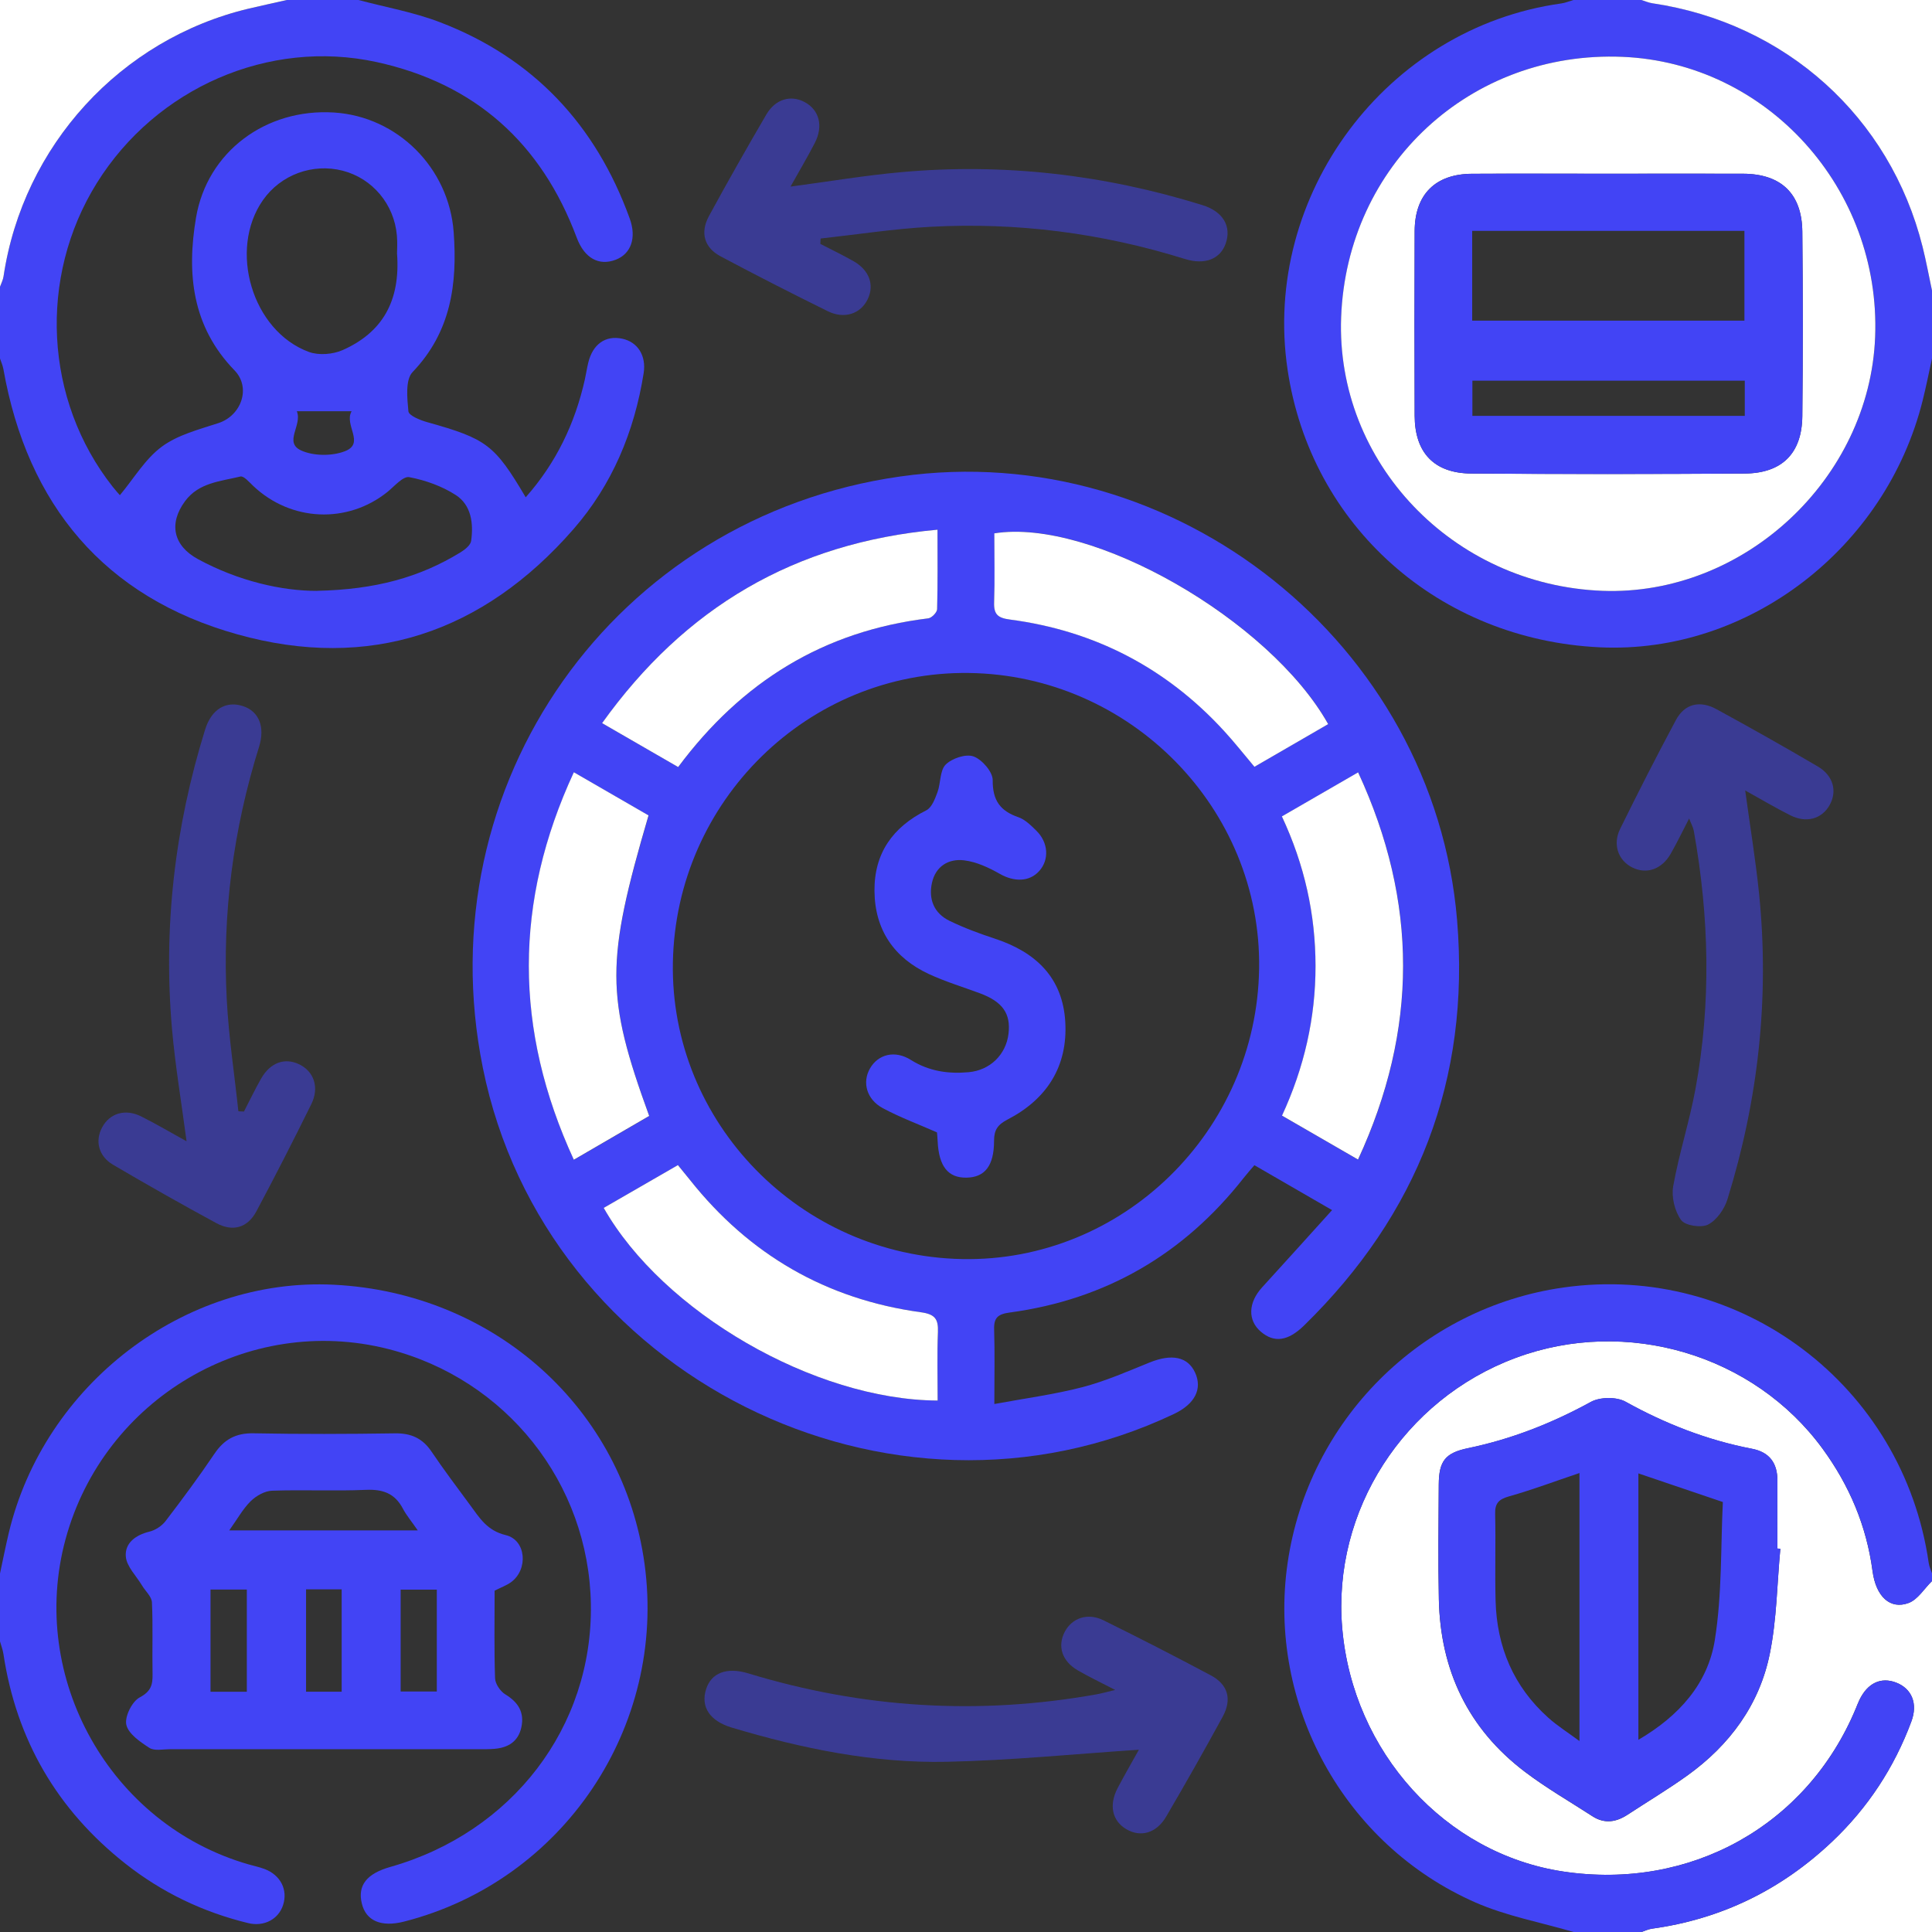 <svg width="78" height="78" viewBox="0 0 78 78" fill="none" xmlns="http://www.w3.org/2000/svg">
<rect x="0" y="0" width="78" height="78" fill="#333333" stroke="none"/>
<g clip-path="url(#clip0_3455_5118)">
<path d="M14.473 0C15.568 0.292 16.697 0.49 17.749 0.892C21.529 2.334 24.054 5.035 25.425 8.826C25.707 9.608 25.474 10.252 24.856 10.487C24.18 10.745 23.595 10.426 23.284 9.596C21.858 5.783 19.187 3.374 15.202 2.505C10.855 1.558 6.309 3.547 3.914 7.382C1.534 11.196 1.79 16.151 4.55 19.652C4.66 19.791 4.777 19.921 4.84 19.992C5.401 19.321 5.858 18.533 6.53 18.035C7.176 17.556 8.032 17.339 8.82 17.081C9.744 16.778 10.146 15.653 9.468 14.952C7.753 13.185 7.532 11.046 7.914 8.787C8.363 6.13 10.729 4.371 13.479 4.542C16.049 4.702 18.125 6.776 18.316 9.37C18.47 11.46 18.21 13.4 16.656 15.023C16.36 15.334 16.439 16.077 16.488 16.605C16.504 16.778 16.965 16.965 17.249 17.044C19.648 17.717 19.965 17.948 21.224 20.077C22.456 18.686 23.215 17.093 23.613 15.316C23.662 15.092 23.695 14.867 23.749 14.645C23.93 13.892 24.448 13.53 25.122 13.674C25.746 13.808 26.098 14.359 25.986 15.066C25.612 17.424 24.718 19.571 23.148 21.369C19.506 25.541 14.911 27.103 9.581 25.61C4.223 24.113 1.107 20.39 0.136 14.897C0.11 14.753 0.047 14.615 0 14.473C0 13.508 0 12.543 0 11.578C0.049 11.44 0.12 11.306 0.142 11.164C0.93 5.883 4.867 1.58 10.044 0.347C10.554 0.228 11.066 0.116 11.578 0C12.543 0 13.508 0 14.473 0ZM12.799 23.853C15.169 23.804 16.955 23.302 18.59 22.301C18.767 22.193 18.996 22.013 19.021 21.84C19.12 21.135 19.031 20.396 18.405 19.989C17.849 19.628 17.176 19.388 16.522 19.264C16.274 19.218 15.925 19.63 15.643 19.86C14.026 21.16 11.743 21.058 10.223 19.618C10.065 19.468 9.841 19.206 9.707 19.238C8.909 19.433 8.03 19.48 7.473 20.231C6.797 21.145 7.002 22.035 7.991 22.573C9.632 23.465 11.393 23.859 12.797 23.855L12.799 23.853ZM16.029 10.231C16.029 10.122 16.051 9.815 16.024 9.514C15.917 8.247 15.039 7.203 13.837 6.892C12.624 6.579 11.336 7.053 10.617 8.078C9.212 10.083 10.179 13.366 12.472 14.209C12.872 14.355 13.449 14.308 13.845 14.129C15.421 13.425 16.175 12.171 16.029 10.231ZM14.196 16.603H11.984C12.216 17.162 11.442 17.857 12.157 18.186C12.659 18.415 13.408 18.419 13.928 18.216C14.751 17.895 13.877 17.158 14.196 16.603Z" fill="#4244F5"/>
<path d="M78 63.832V78H66.27C66.41 77.953 66.548 77.886 66.692 77.866C69.497 77.48 71.917 76.292 73.966 74.352C75.408 72.987 76.473 71.364 77.165 69.503C77.438 68.774 77.18 68.171 76.548 67.929C75.936 67.695 75.4 67.949 75.071 68.628C75.016 68.742 74.972 68.861 74.923 68.977C72.953 73.704 68.24 76.33 63.109 75.558C58.348 74.844 54.617 70.734 54.188 65.731C53.782 60.996 56.67 56.499 61.198 54.819C65.662 53.162 70.799 54.683 73.58 58.486C74.663 59.967 75.356 61.604 75.599 63.43C75.737 64.458 76.308 64.994 77.056 64.716C77.427 64.578 77.687 64.135 77.998 63.832H78ZM71.878 62.53C71.837 62.526 71.799 62.522 71.758 62.52C71.758 61.608 71.754 60.694 71.758 59.782C71.762 59.071 71.437 58.628 70.73 58.492C68.923 58.145 67.239 57.488 65.628 56.593C65.264 56.389 64.596 56.398 64.226 56.601C62.656 57.462 61.023 58.104 59.27 58.468C58.348 58.658 58.092 58.986 58.086 59.938C58.076 61.486 58.057 63.034 58.09 64.579C58.151 67.436 59.27 69.794 61.561 71.532C62.427 72.189 63.377 72.735 64.291 73.328C64.779 73.643 65.25 73.568 65.713 73.263C66.518 72.735 67.346 72.239 68.128 71.679C69.837 70.45 71.039 68.821 71.454 66.753C71.732 65.374 71.744 63.942 71.876 62.534L71.878 62.53Z" fill="white"/>
<path d="M78 14.473C77.876 15.037 77.764 15.604 77.624 16.165C76.135 22.151 70.566 26.412 64.598 26.134C58.094 25.831 52.916 21.231 51.982 14.918C50.938 7.865 55.981 1.121 63.028 0.14C63.198 0.116 63.361 0.047 63.527 -0.002C64.441 -0.002 65.356 -0.002 66.269 -0.002C66.414 0.043 66.554 0.106 66.7 0.128C72.089 0.922 76.31 4.717 77.62 9.963C77.766 10.546 77.874 11.142 78 11.729V14.471V14.473ZM64.687 23.853C70.397 24.072 75.487 19.335 75.707 13.595C75.934 7.623 71.352 2.543 65.516 2.295C59.38 2.035 54.381 6.656 54.147 12.807C53.926 18.665 58.654 23.622 64.689 23.853H64.687Z" fill="#4244F5"/>
<path d="M0 63.527C0.116 62.985 0.223 62.441 0.351 61.902C1.781 55.892 7.442 51.565 13.477 51.868C19.971 52.195 25.171 56.871 26.024 63.152C26.916 69.721 22.734 75.938 16.317 77.579C15.391 77.815 14.775 77.553 14.607 76.846C14.432 76.119 14.804 75.644 15.754 75.374C20.682 73.978 23.936 69.719 23.855 64.766C23.774 59.877 20.432 55.67 15.667 54.462C10.014 53.028 4.19 56.461 2.647 62.14C1.125 67.744 4.446 73.655 10.02 75.266C10.239 75.329 10.465 75.376 10.678 75.455C11.328 75.701 11.629 76.296 11.428 76.915C11.245 77.48 10.666 77.797 10.02 77.641C8.196 77.198 6.535 76.403 5.062 75.24C2.31 73.068 0.662 70.247 0.138 66.773C0.112 66.603 0.047 66.436 0 66.267C0 65.353 0 64.439 0 63.525L0 63.527Z" fill="#4244F5"/>
<path d="M78 63.832C77.689 64.137 77.429 64.578 77.058 64.716C76.31 64.994 75.739 64.456 75.601 63.43C75.358 61.604 74.665 59.967 73.582 58.486C70.801 54.681 65.664 53.162 61.2 54.819C56.672 56.501 53.784 60.998 54.19 65.731C54.62 70.734 58.35 74.843 63.111 75.558C68.242 76.328 72.955 73.704 74.925 68.977C74.974 68.859 75.016 68.742 75.073 68.628C75.4 67.949 75.939 67.698 76.55 67.929C77.182 68.171 77.44 68.774 77.167 69.503C76.475 71.364 75.41 72.987 73.968 74.352C71.919 76.292 69.497 77.478 66.694 77.866C66.55 77.886 66.412 77.953 66.272 78H63.53C62.201 77.61 60.814 77.356 59.559 76.804C54.249 74.468 51.159 68.8 51.984 63.103C52.817 57.344 57.371 52.796 63.119 51.98C70.261 50.966 76.842 55.932 77.868 63.105C77.888 63.249 77.957 63.387 78.004 63.527V63.832H78Z" fill="#4244F5"/>
<path d="M78 11.73C77.874 11.141 77.766 10.548 77.62 9.965C76.308 4.719 72.089 0.924 66.7 0.13C66.554 0.108 66.414 0.045 66.269 0C70.18 0 74.09 0 78 0V11.73Z" fill="white"/>
<path d="M11.578 0C11.066 0.116 10.554 0.228 10.044 0.347C4.867 1.58 0.93 5.883 0.142 11.164C0.12 11.306 0.049 11.44 0 11.578V0C3.859 0 7.719 0 11.578 0Z" fill="white"/>
<path d="M53.781 48.856C52.624 48.185 51.659 47.629 50.643 47.042C50.495 47.216 50.349 47.381 50.212 47.554C47.795 50.633 44.653 52.463 40.773 52.989C40.288 53.054 40.119 53.196 40.136 53.682C40.166 54.616 40.144 55.553 40.144 56.684C41.395 56.453 42.565 56.298 43.698 56.004C44.625 55.762 45.514 55.372 46.406 55.01C47.3 54.647 47.95 54.769 48.248 55.413C48.553 56.075 48.242 56.684 47.395 57.086C35.941 62.524 22.005 55.545 19.494 43.111C17.182 31.669 24.806 20.871 36.351 19.236C47.444 17.664 57.899 25.984 58.827 37.154C59.361 43.572 57.247 49.018 52.652 53.511C51.996 54.153 51.439 54.218 50.909 53.769C50.363 53.306 50.391 52.587 50.96 51.968C51.882 50.962 52.792 49.946 53.779 48.856H53.781ZM50.834 39.102C50.93 32.644 45.64 27.257 39.12 27.17C32.642 27.083 27.284 32.323 27.166 38.86C27.05 45.315 32.303 50.702 38.84 50.832C45.323 50.96 50.737 45.667 50.834 39.102ZM23.171 46.826C24.265 46.191 25.244 45.62 26.213 45.057C24.45 40.219 24.448 38.844 26.187 32.925C25.216 32.364 24.235 31.795 23.172 31.182C20.749 36.41 20.747 41.568 23.172 46.828L23.171 46.826ZM51.754 32.963C52.674 34.927 53.111 36.922 53.113 39C53.115 41.096 52.656 43.107 51.76 45.045C52.798 45.644 53.777 46.211 54.83 46.818C57.251 41.582 57.259 36.426 54.834 31.186C53.781 31.793 52.8 32.36 51.754 32.965V32.963ZM53.625 29.234C51.259 25.015 44.068 20.9 40.146 21.531C40.146 22.456 40.168 23.39 40.138 24.322C40.121 24.808 40.294 24.948 40.777 25.011C44.196 25.46 47.082 26.961 49.416 29.504C49.841 29.967 50.229 30.461 50.647 30.956C51.663 30.367 52.644 29.799 53.625 29.232V29.234ZM37.858 56.544C37.858 55.591 37.834 54.685 37.869 53.781C37.889 53.257 37.757 53.058 37.178 52.979C33.359 52.455 30.251 50.655 27.855 47.633C27.7 47.438 27.542 47.247 27.371 47.038C26.343 47.631 25.358 48.2 24.375 48.766C26.764 52.969 32.876 56.52 37.858 56.544ZM27.381 30.968C29.951 27.515 33.262 25.476 37.481 24.964C37.617 24.948 37.832 24.726 37.836 24.596C37.865 23.565 37.852 22.533 37.852 21.385C32.067 21.911 27.651 24.531 24.31 29.195C25.362 29.802 26.345 30.371 27.381 30.968Z" fill="#4244F5"/>
<path d="M19.969 64.216C19.969 65.422 19.947 66.591 19.987 67.756C19.995 67.982 20.199 68.284 20.4 68.406C20.922 68.723 21.176 69.129 21.05 69.729C20.928 70.31 20.514 70.562 19.953 70.606C19.725 70.624 19.496 70.621 19.268 70.621C15.131 70.621 10.993 70.621 6.853 70.621C6.575 70.621 6.234 70.698 6.031 70.566C5.659 70.326 5.184 70.001 5.1 69.633C5.027 69.308 5.33 68.693 5.639 68.53C6.102 68.284 6.167 68.014 6.159 67.582C6.14 66.617 6.179 65.652 6.134 64.689C6.122 64.456 5.868 64.236 5.732 64.007C5.501 63.621 5.115 63.247 5.08 62.845C5.033 62.3 5.474 61.971 6.037 61.835C6.276 61.776 6.534 61.606 6.685 61.409C7.363 60.523 8.029 59.625 8.653 58.699C9.045 58.114 9.516 57.854 10.233 57.866C12.137 57.903 14.042 57.897 15.945 57.868C16.593 57.858 17.058 58.065 17.422 58.606C17.918 59.341 18.454 60.05 18.982 60.767C19.362 61.283 19.666 61.797 20.42 61.977C21.249 62.177 21.334 63.369 20.629 63.879C20.447 64.011 20.227 64.088 19.973 64.218L19.969 64.216ZM9.258 61.787H16.867C16.626 61.437 16.414 61.187 16.264 60.905C15.941 60.292 15.46 60.121 14.781 60.149C13.518 60.204 12.248 60.139 10.983 60.184C10.686 60.194 10.341 60.391 10.122 60.606C9.805 60.919 9.583 61.328 9.256 61.785L9.258 61.787ZM9.965 68.301V64.175H8.499V68.301H9.965ZM17.635 68.291V64.179H16.175V68.291H17.635ZM13.794 68.299V64.165H12.356V68.299H13.794Z" fill="#4244F5"/>
<path opacity="0.5" d="M33.121 9.848C33.566 10.077 34.017 10.294 34.452 10.54C35.094 10.904 35.307 11.493 35.035 12.072C34.755 12.667 34.092 12.898 33.418 12.563C31.963 11.846 30.519 11.109 29.089 10.347C28.431 9.996 28.261 9.393 28.62 8.728C29.37 7.347 30.146 5.982 30.938 4.625C31.308 3.993 31.931 3.821 32.492 4.125C33.079 4.444 33.247 5.09 32.896 5.771C32.595 6.354 32.26 6.918 31.915 7.534C33.448 7.331 34.909 7.083 36.38 6.951C40.519 6.577 44.578 7.048 48.545 8.281C49.38 8.541 49.723 9.135 49.487 9.825C49.274 10.451 48.654 10.711 47.836 10.455C44.484 9.409 41.055 8.966 37.556 9.157C36.077 9.238 34.604 9.468 33.13 9.63C33.125 9.703 33.123 9.774 33.119 9.848H33.121Z" fill="#4244F5"/>
<path opacity="0.5" d="M68.193 33.048C67.917 33.581 67.699 34.036 67.45 34.47C67.09 35.098 66.478 35.307 65.906 35.025C65.337 34.745 65.097 34.101 65.408 33.467C66.135 31.99 66.883 30.522 67.661 29.071C68.008 28.421 68.617 28.263 69.288 28.626C70.667 29.378 72.036 30.15 73.391 30.946C74.02 31.316 74.181 31.948 73.864 32.508C73.549 33.065 72.924 33.241 72.28 32.916C71.672 32.61 71.087 32.262 70.458 31.913C70.653 33.349 70.88 34.718 71.02 36.095C71.443 40.286 70.988 44.397 69.743 48.415C69.621 48.811 69.31 49.258 68.961 49.439C68.684 49.581 68.037 49.483 67.872 49.258C67.614 48.904 67.476 48.33 67.551 47.895C67.785 46.577 68.205 45.293 68.449 43.974C69.091 40.495 69.007 37.011 68.382 33.536C68.357 33.4 68.282 33.272 68.195 33.046L68.193 33.048Z" fill="#4244F5"/>
<path opacity="0.5" d="M45.025 68.228C44.399 67.903 43.942 67.687 43.507 67.433C42.876 67.066 42.685 66.46 42.985 65.884C43.278 65.321 43.914 65.1 44.551 65.416C46.004 66.133 47.448 66.873 48.878 67.635C49.577 68.006 49.747 68.599 49.364 69.306C48.624 70.663 47.862 72.008 47.082 73.34C46.688 74.013 46.053 74.189 45.474 73.85C44.903 73.517 44.761 72.877 45.122 72.189C45.423 71.618 45.748 71.059 45.98 70.641C43.408 70.811 40.818 71.073 38.222 71.128C35.265 71.191 32.378 70.594 29.549 69.749C28.657 69.483 28.279 68.912 28.507 68.197C28.714 67.541 29.335 67.293 30.211 67.559C34.83 68.967 39.512 69.255 44.265 68.406C44.458 68.372 44.649 68.317 45.025 68.228Z" fill="#4244F5"/>
<path opacity="0.5" d="M9.848 44.878C10.077 44.436 10.293 43.985 10.538 43.552C10.906 42.904 11.483 42.691 12.066 42.963C12.671 43.247 12.903 43.897 12.569 44.576C11.852 46.03 11.115 47.474 10.351 48.904C9.998 49.566 9.405 49.743 8.737 49.382C7.333 48.622 5.944 47.834 4.566 47.025C3.977 46.68 3.829 46.059 4.124 45.514C4.43 44.945 5.054 44.752 5.696 45.071C6.305 45.376 6.892 45.723 7.532 46.077C7.329 44.529 7.077 43.046 6.945 41.551C6.585 37.436 7.055 33.402 8.28 29.459C8.537 28.626 9.129 28.279 9.819 28.511C10.449 28.722 10.713 29.339 10.457 30.156C9.417 33.481 8.97 36.888 9.155 40.361C9.234 41.866 9.464 43.365 9.624 44.866C9.699 44.87 9.772 44.874 9.848 44.876V44.878Z" fill="#4244F5"/>
<path d="M71.878 62.53C71.746 63.938 71.734 65.37 71.455 66.749C71.039 68.817 69.838 70.446 68.13 71.675C67.35 72.237 66.521 72.731 65.715 73.259C65.252 73.564 64.781 73.639 64.293 73.324C63.379 72.731 62.428 72.187 61.563 71.528C59.272 69.792 58.155 67.433 58.092 64.576C58.059 63.03 58.078 61.482 58.088 59.934C58.094 58.981 58.35 58.656 59.272 58.463C61.023 58.1 62.658 57.456 64.228 56.597C64.598 56.394 65.266 56.386 65.63 56.589C67.243 57.484 68.924 58.138 70.732 58.488C71.439 58.624 71.764 59.067 71.76 59.778C71.754 60.69 71.76 61.604 71.76 62.516C71.801 62.52 71.839 62.524 71.88 62.526L71.878 62.53ZM63.765 59.471C62.792 59.798 61.872 60.145 60.929 60.411C60.511 60.529 60.35 60.686 60.363 61.128C60.391 62.294 60.35 63.464 60.381 64.63C60.43 66.491 61.106 68.092 62.506 69.347C62.867 69.672 63.286 69.934 63.767 70.291V59.471H63.765ZM66.146 59.485V70.241C67.789 69.28 68.953 67.974 69.233 66.207C69.528 64.352 69.467 62.443 69.556 60.641C68.299 60.214 67.226 59.851 66.146 59.485Z" fill="#4244F5"/>
<path d="M64.687 23.853C58.653 23.619 53.924 18.665 54.145 12.807C54.379 6.656 59.378 2.035 65.514 2.295C71.352 2.543 75.934 7.623 75.705 13.595C75.486 19.335 70.397 24.072 64.685 23.853H64.687ZM64.978 7.014C63.127 7.014 61.277 7.006 59.424 7.016C57.948 7.024 57.119 7.851 57.113 9.33C57.103 11.814 57.103 14.298 57.113 16.784C57.119 18.279 57.899 19.108 59.404 19.118C63.081 19.145 66.757 19.142 70.434 19.118C71.943 19.108 72.747 18.302 72.764 16.805C72.79 14.32 72.788 11.836 72.764 9.35C72.749 7.822 71.908 7.022 70.379 7.014C68.579 7.006 66.779 7.014 64.978 7.014Z" fill="white"/>
<path d="M23.168 46.824C20.743 41.563 20.745 36.408 23.168 31.178C24.231 31.793 25.214 32.36 26.183 32.92C24.446 38.84 24.448 40.215 26.209 45.053C25.24 45.616 24.261 46.187 23.166 46.822L23.168 46.824Z" fill="white"/>
<path d="M51.752 32.961C52.798 32.356 53.779 31.791 54.831 31.182C57.257 36.422 57.248 41.578 54.827 46.814C53.777 46.207 52.796 45.64 51.758 45.041C52.654 43.105 53.113 41.094 53.111 38.996C53.109 36.918 52.672 34.923 51.752 32.959V32.961Z" fill="white"/>
<path d="M53.623 29.234C52.642 29.802 51.661 30.371 50.645 30.958C50.227 30.463 49.839 29.967 49.414 29.506C47.08 26.963 44.192 25.462 40.775 25.013C40.292 24.95 40.119 24.81 40.135 24.324C40.166 23.392 40.143 22.456 40.143 21.533C44.066 20.902 51.256 25.017 53.623 29.236V29.234Z" fill="white"/>
<path d="M37.856 56.544C32.874 56.52 26.762 52.969 24.373 48.766C25.356 48.2 26.341 47.631 27.369 47.038C27.538 47.247 27.698 47.438 27.853 47.633C30.25 50.655 33.359 52.455 37.176 52.979C37.755 53.058 37.887 53.257 37.867 53.781C37.832 54.685 37.856 55.591 37.856 56.544Z" fill="white"/>
<path d="M27.379 30.968C26.343 30.371 25.36 29.802 24.308 29.195C27.649 24.531 32.065 21.911 37.85 21.385C37.85 22.533 37.863 23.567 37.834 24.596C37.83 24.726 37.617 24.946 37.479 24.964C33.262 25.476 29.949 27.515 27.379 30.968Z" fill="white"/>
<path d="M64.98 7.014C66.779 7.014 68.579 7.008 70.381 7.014C71.91 7.022 72.749 7.822 72.765 9.35C72.79 11.834 72.792 14.32 72.765 16.805C72.749 18.302 71.947 19.11 70.436 19.118C66.759 19.142 63.082 19.142 59.406 19.118C57.901 19.108 57.121 18.279 57.115 16.784C57.104 14.3 57.104 11.816 57.115 9.33C57.121 7.851 57.949 7.024 59.426 7.016C61.277 7.004 63.127 7.014 64.98 7.014ZM59.436 9.321V12.945H70.427V9.321H59.436ZM70.442 15.37H59.444V16.79H70.442V15.37Z" fill="#4244F5"/>
<path d="M37.828 45.717C37.058 45.378 36.325 45.108 35.642 44.74C34.982 44.385 34.801 43.692 35.126 43.132C35.451 42.567 36.126 42.384 36.774 42.792C37.505 43.251 38.279 43.361 39.103 43.288C39.969 43.211 40.615 42.581 40.716 41.736C40.814 40.922 40.479 40.444 39.565 40.103C38.878 39.847 38.169 39.634 37.507 39.327C36.091 38.671 35.319 37.539 35.305 35.971C35.291 34.452 36.04 33.394 37.397 32.715C37.617 32.606 37.749 32.252 37.848 31.984C37.984 31.616 37.94 31.109 38.179 30.869C38.433 30.615 38.998 30.426 39.307 30.54C39.65 30.666 40.083 31.166 40.078 31.499C40.072 32.311 40.377 32.738 41.112 32.992C41.385 33.085 41.622 33.323 41.837 33.534C42.329 34.013 42.368 34.712 41.953 35.169C41.555 35.61 40.938 35.608 40.363 35.279C39.92 35.027 39.422 34.795 38.925 34.734C38.297 34.657 37.771 34.974 37.625 35.646C37.48 36.311 37.714 36.875 38.334 37.176C38.923 37.462 39.544 37.692 40.168 37.897C41.811 38.437 42.904 39.465 43.008 41.257C43.113 43.056 42.262 44.377 40.68 45.197C40.282 45.404 40.133 45.614 40.133 46.054C40.133 47.07 39.758 47.535 39.016 47.545C38.275 47.556 37.905 47.088 37.856 46.085C37.85 45.937 37.834 45.788 37.828 45.719V45.717Z" fill="#4244F5"/>
</g>
<defs>
<clipPath id="clip0_3455_5118">
<rect width="78" height="78" fill="white"/>
</clipPath>
</defs>
</svg>
